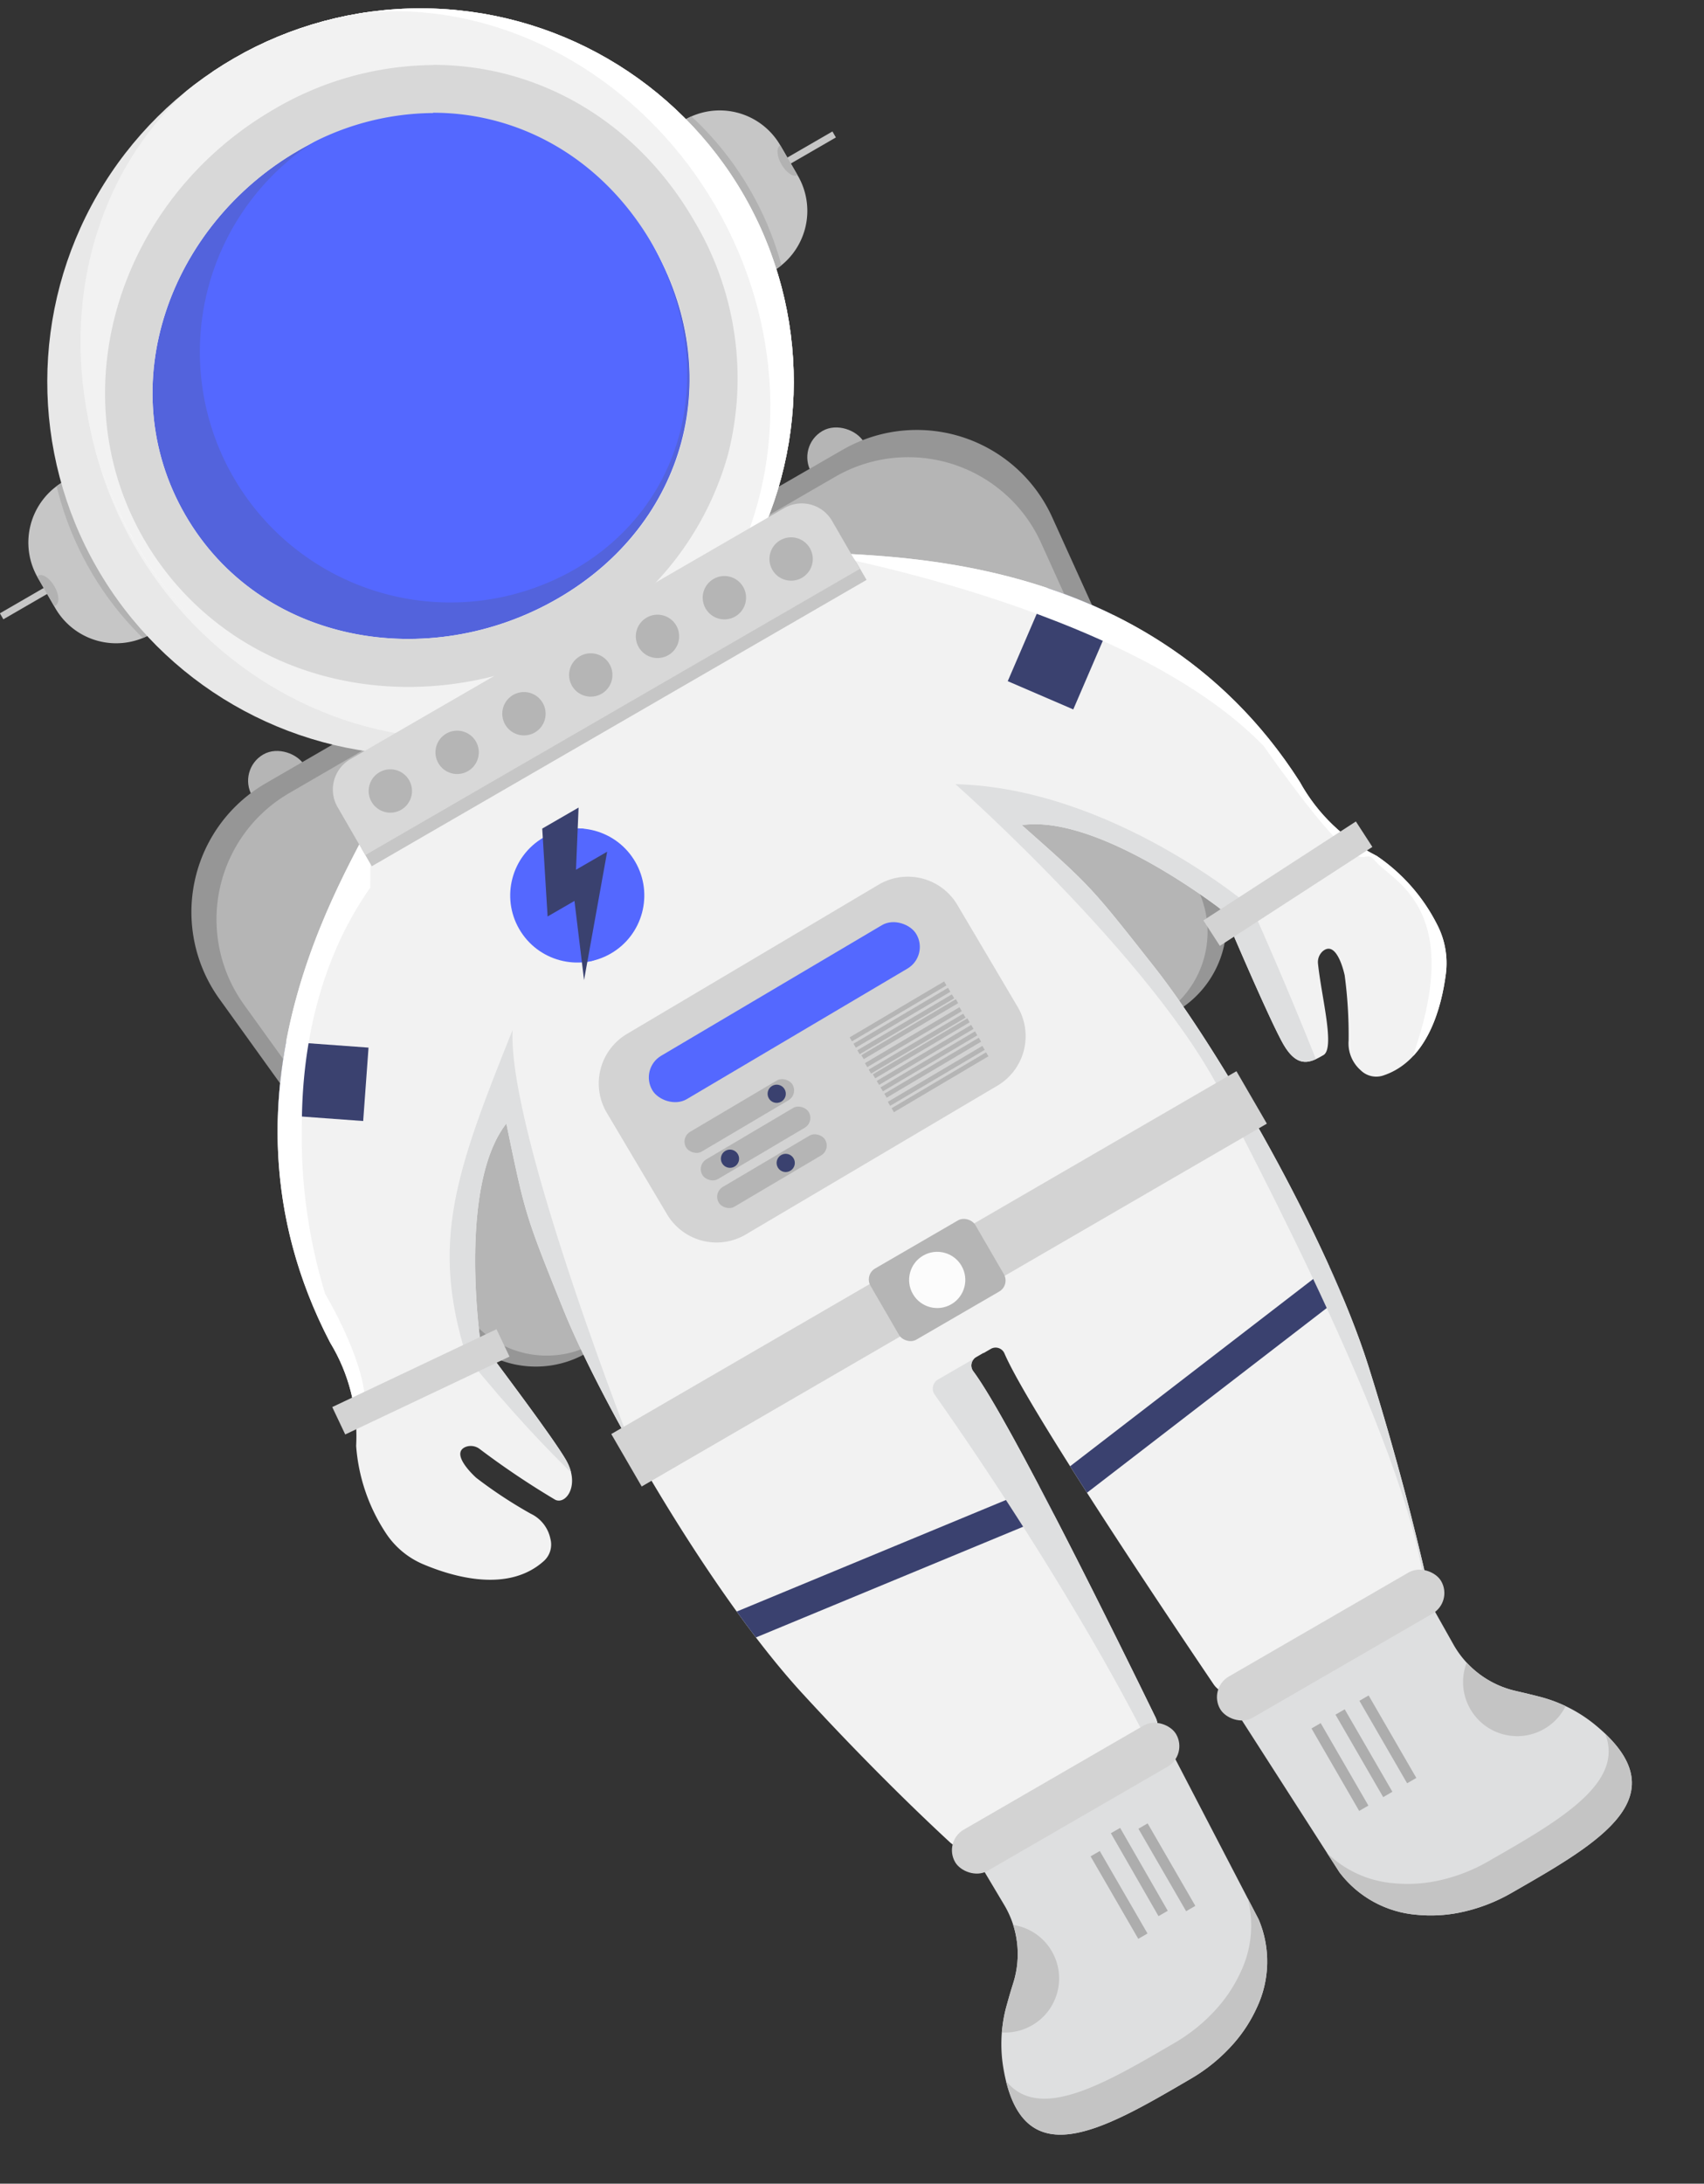 <!--Handcrafted by Saleh Riaz Qureshi - www.salehriaz.com - salehriazq@gmail.com - dribbble.com/salehriaz - behance.net/salehriaz - twitter.com/salehriazq - facebook.com/salehriazqureshi - instagram.com/salehriaz

Please use this SVG with attribution to the author i.e Saleh Riaz
-->

<svg xmlns="http://www.w3.org/2000/svg" xmlns:xlink="http://www.w3.org/1999/xlink" viewBox="0 0 177.65 227.57">
    <rect x="0" y="0" width="177.65" height="227.57" fill="#333333" stroke="none"/>
    <defs>
        <style>
            :root {
                --main-color: #5468ff;
                --main-color-dark: #5363dc;
                --main-color-grey: #636cb4;
                --background-light: rgb(58, 65, 111);
                --background-dark: rgb(33, 36, 61);
            }

            .cls-1 {
                fill: #f2f2f2;
            }

            .cls-2 {
                fill: url(#linear-gradient);
            }

            .cls-12,
            .cls-3 {
                fill: #dedfe0;
            }

            .cls-4 {
                fill: #c6c6c6;
            }

            .cls-5 {
                fill: #e8e8e8;
            }

            .cls-6 {
                isolation: isolate;
            }

            .cls-7 {
                fill: #b5b5b5;
            }

            .cls-8 {
                fill: #969696;
            }

            .cls-9 {
                clip-path: url(#clip-path);
            }

            .cls-10 {
                fill: rgb(58, 65, 111);
            }

            .cls-11,
            .cls-26 {
                fill: #fff;
            }

            .cls-11 {
                mix-blend-mode: soft-light;
            }

            .cls-12 {
                mix-blend-mode: multiply;
            }

            .cls-13 {
                clip-path: url(#clip-path-2);
            }

            .cls-14 {
                fill: #5468ff;
            }

            .cls-15 {
                fill: #d3d3d3;
            }

            .cls-16 {
                fill: url(#linear-gradient-3);
            }

            .cls-17 {
                fill: #fcfcfc;
            }

            .cls-18 {
                clip-path: url(#clip-path-3);
            }

            .cls-19 {
                fill: #c4c4c4;
            }

            .cls-20 {
                fill: #adadad;
            }

            .cls-21 {
                clip-path: url(#clip-path-4);
            }

            .cls-22 {
                clip-path: url(#clip-path-5);
            }

            .cls-23 {
                fill: #b2b2b2;
            }

            .cls-24 {
                clip-path: url(#clip-path-6);
            }

            .cls-25 {
                clip-path: url(#clip-path-7);
            }

            .cls-27 {
                fill: #5363dc;
            }

            .cls-28 {
                fill: url(#linear-gradient-4);
            }

            .cls-29 {
                fill: #d8d8d8;
            }
        </style>
        <linearGradient id="linear-gradient" x1="-49.41" y1="199.04" x2="-35.42" y2="199.04"
            gradientTransform="translate(102.6 -105.72)" gradientUnits="userSpaceOnUse">
            <stop offset="0" stop-color="#5468ff" />
            <stop offset="1" stop-color=" #5468ff" />
        </linearGradient>
        <clipPath id="clip-path">
            <path class="cls-1"
                d="M102.52,141l-.74.43a1,1,0,0,0-.31,1.48c3.75,5,15.52,28.93,19,36.07a2.4,2.4,0,0,1-1,3.14l-17.6,10.18a2.41,2.41,0,0,1-2.84-.31c-2.49-2.3-8.3-7.8-15.37-15.5-9.49-10.32-20.91-30.07-24.92-40s-4-10-5.95-19.4c-4.48,5.71-3.15,19.09-2.79,22.06a2.17,2.17,0,0,0,.42,1.05c1.48,2,7.26,9.65,8.58,11.94,1.52,2.63,0,4.7-1.11,4.16A86.32,86.32,0,0,1,50,151a1.52,1.52,0,0,0-1.43-.22c-1.78.7,1.08,3.23,1.08,3.23a47.17,47.17,0,0,0,5.68,3.74,3.72,3.72,0,0,1,2.05,2.61,2.31,2.31,0,0,1-.68,2.32c-3.69,3.32-9.35,1.69-12.48.38a8.71,8.71,0,0,1-4-3.3,19,19,0,0,1-3.09-9.08,18.73,18.73,0,0,0-2.7-10.74c-14.13-27.08,3.31-51.12,4.86-55.66,9-3.18,15.13-10.62,22.07-14.56l-.21.12C68.07,65.77,76.72,63.65,84,57.4c4.71.93,35.09-1.66,51.52,24.1a18.73,18.73,0,0,0,8,7.69,19,19,0,0,1,6.33,7.21,8.71,8.71,0,0,1,.89,5.07c-.43,3.36-1.84,9.08-6.55,10.62a2.31,2.31,0,0,1-2.35-.57,3.72,3.72,0,0,1-1.24-3.08,47.17,47.17,0,0,0-.41-6.79s-.76-3.72-2.25-2.55a1.52,1.52,0,0,0-.53,1.35c.36,3.46,1.8,8.8.56,9.51s-2.63,1.52-4.16-1.11c-1.32-2.29-5.11-11.13-6.07-13.39a2.17,2.17,0,0,0-.7-.89c-2.39-1.79-13.33-9.62-20.51-8.58,7.2,6.37,7.2,6.38,13.85,14.83s18.07,28.2,22.29,41.57c3.15,10,5,17.75,5.78,21.05a2.41,2.41,0,0,1-1.14,2.62l-17.6,10.18a2.4,2.4,0,0,1-3.2-.73c-4.45-6.58-19.32-28.71-21.79-34.46a1,1,0,0,0-1.43-.47l-.74.43" />
        </clipPath>
        <clipPath id="clip-path-2">
            <circle class="cls-2" cx="60.18" cy="93.32" r="6.99" transform="translate(-38.64 42.68) rotate(-30.05)" />
        </clipPath>
        <linearGradient id="linear-gradient-3" x1="-48.06" y1="218.81" x2="-16.1" y2="218.81"
            gradientTransform="translate(113.84 -113.31)" xlink:href="#linear-gradient" />
        <clipPath id="clip-path-3">
            <path class="cls-3"
                d="M129.12,178.73l10.53,16.4a11.24,11.24,0,0,0,8.07,4.42,15.15,15.15,0,0,0,4.35-.21,18,18,0,0,0,5.6-2.12c9.16-5.25,17.65-10.09,8.59-17.5a15,15,0,0,0-5.65-2.87c-.87-.23-1.73-.43-2.51-.61a10,10,0,0,1-6.6-4.91l-2.11-3.75Z" />
        </clipPath>
        <clipPath id="clip-path-4">
            <path class="cls-3"
                d="M122.22,182.72l9,17.31a11.24,11.24,0,0,1-.19,9.2,15.15,15.15,0,0,1-2.36,3.67,18,18,0,0,1-4.63,3.8c-9.12,5.33-17.55,10.27-19.45-1.27a15,15,0,0,1,.33-6.33c.24-.87.48-1.71.73-2.48a10,10,0,0,0-1-8.17l-2.2-3.69Z" />
        </clipPath>
        <clipPath id="clip-path-5">
            <path id="ear" class="cls-4"
                d="M11.68,50.55h0a0,0,0,0,1,0,0V68.81a0,0,0,0,1,0,0h0a7.3,7.3,0,0,1-7.3-7.3V57.86a7.3,7.3,0,0,1,7.3-7.3Z"
                transform="matrix(0.87, -0.5, 0.5, 0.87, -28.81, 12.04)" />
        </clipPath>
        <clipPath id="clip-path-6">
            <path id="ear-2" data-name="ear" class="cls-4"
                d="M82.77,9.43h0a0,0,0,0,1,0,0V27.69a0,0,0,0,1,0,0h0a7.3,7.3,0,0,1-7.3-7.3V16.73a7.3,7.3,0,0,1,7.3-7.3Z"
                transform="translate(156.89 -4.99) rotate(149.95)" />
        </clipPath>
        <clipPath id="clip-path-7">
            <circle id="_Ellipse_" data-name="&lt;Ellipse&gt;" class="cls-5" cx="43.68" cy="39.58" r="38.78"
                transform="matrix(0.87, -0.5, 0.5, 0.87, -13.95, 27.19)" />
        </clipPath>
        <linearGradient id="linear-gradient-4" x1="-51.67" y1="143.38" x2="-1.64" y2="143.38"
            gradientTransform="translate(-2.76 -100.21) rotate(-30.05)" xlink:href="#linear-gradient" />
    </defs>
    <g class="cls-6">
        <g id="Layer_2" data-name="Layer 2">
            <g id="Layer_1-2" data-name="Layer 1">
                <rect class="cls-7" x="25.87" y="78.21" width="6.32" height="6.32" rx="3.16" ry="3.16"
                    transform="translate(94.9 137.26) rotate(149.95)" />
                <path class="cls-8"
                    d="M91.91,123.18,61.16,141a10.6,10.6,0,0,1-13.91-3l-24.38-33.9a15.5,15.5,0,0,1,4.82-22.46L57.8,64.2Z" />
                <path class="cls-7"
                    d="M91.69,122.79l-29.6,17.12A10.2,10.2,0,0,1,48.69,137L25.41,104.66a15.21,15.21,0,0,1,4.73-22L58.84,66Z" />
                <rect class="cls-7" x="84.16" y="44.49" width="6.32" height="6.32" rx="3.16" ry="3.16"
                    transform="translate(-12.12 50.13) rotate(-30.05)" />
                <path class="cls-8"
                    d="M91.82,123.23l30.75-17.79a10.6,10.6,0,0,0,4.35-13.55l-17.23-38a15.5,15.5,0,0,0-21.87-7L57.71,64.26Z" />
                <path class="cls-7"
                    d="M91.21,123.07l29.6-17.12a10.2,10.2,0,0,0,4.19-13L108.54,56.58a15.21,15.21,0,0,0-21.47-6.89l-28.7,16.6Z" />
                <path class="cls-1"
                    d="M102.52,141l-.74.43a1,1,0,0,0-.31,1.48c3.75,5,15.52,28.93,19,36.07a2.4,2.4,0,0,1-1,3.14l-17.6,10.18a2.41,2.41,0,0,1-2.84-.31c-2.49-2.3-8.3-7.8-15.37-15.5-9.49-10.32-20.91-30.07-24.92-40s-4-10-5.95-19.4c-4.48,5.71-3.15,19.09-2.79,22.06a2.17,2.17,0,0,0,.42,1.05c1.48,2,7.26,9.65,8.58,11.94,1.52,2.63,0,4.7-1.11,4.16A86.32,86.32,0,0,1,50,151a1.52,1.52,0,0,0-1.43-.22c-1.78.7,1.08,3.23,1.08,3.23a47.17,47.17,0,0,0,5.68,3.74,3.72,3.72,0,0,1,2.05,2.61,2.31,2.31,0,0,1-.68,2.32c-3.69,3.32-9.35,1.69-12.48.38a8.71,8.71,0,0,1-4-3.3,19,19,0,0,1-3.09-9.08,18.73,18.73,0,0,0-2.7-10.74c-14.13-27.08,3.31-51.12,4.86-55.66,9-3.18,15.13-10.62,22.07-14.56l-.21.12C68.07,65.77,76.72,63.65,84,57.4c4.71.93,35.09-1.66,51.52,24.1a18.73,18.73,0,0,0,8,7.69,19,19,0,0,1,6.33,7.21,8.71,8.71,0,0,1,.89,5.07c-.43,3.36-1.84,9.08-6.55,10.62a2.31,2.31,0,0,1-2.35-.57,3.72,3.72,0,0,1-1.24-3.08,47.17,47.17,0,0,0-.41-6.79s-.76-3.72-2.25-2.55a1.52,1.52,0,0,0-.53,1.35c.36,3.46,1.8,8.8.56,9.51s-2.63,1.52-4.16-1.11c-1.32-2.29-5.11-11.13-6.07-13.39a2.17,2.17,0,0,0-.7-.89c-2.39-1.79-13.33-9.62-20.51-8.58,7.2,6.37,7.2,6.38,13.85,14.83s18.07,28.2,22.29,41.57c3.15,10,5,17.75,5.78,21.05a2.41,2.41,0,0,1-1.14,2.62l-17.6,10.18a2.4,2.4,0,0,1-3.2-.73c-4.45-6.58-19.32-28.71-21.79-34.46a1,1,0,0,0-1.43-.47l-.74.43" />
                <g class="cls-9">
                    <rect class="cls-10" x="102.92" y="60.31" width="18.38" height="7.44"
                        transform="translate(8.96 141.66) rotate(-66.7)" />
                    <path class="cls-11"
                        d="M84,57.4s33.5,5.64,47.74,20.34c11.5,16.28,9.9,9.91,11.65,12s9,4.71,4.3,19.15,12.71-8.66,12.71-8.66L136.73,63.89,86.92,52.57l-2.39,4Z" />
                    <rect class="cls-10" x="19.21" y="108.48" width="18.95" height="7.67"
                        transform="translate(8.25 -1.79) rotate(4.17)" />
                    <rect class="cls-10" x="106.09" y="142.05" width="40.01" height="3.26"
                        transform="translate(-61.47 106.77) rotate(-37.6)" />
                    <rect class="cls-10" x="71.28" y="162.08" width="40.01" height="3.26"
                        transform="translate(-55.7 47.4) rotate(-22.5)" />
                    <path class="cls-12"
                        d="M130.51,94.6S116,82.14,99.61,81.72c0,0,22.44,19.86,28.56,34,3.22,6.48,22.61,42.7,20.27,54C159.9,158.92,130.51,94.6,130.51,94.6Z" />
                    <path class="cls-3"
                        d="M66.44,152.34s-13.54-34.22-13-45c-6,14.92-8.56,22.15-4.8,34.05,9.18,11.37,15.76,16.43,15.76,16.43Z" />
                    <path class="cls-12"
                        d="M101.66,141.53l-3.86,2.23a1.1,1.1,0,0,0-.35,1.59c3.05,4.32,15.42,22.14,23.57,38.92a1.1,1.1,0,0,0,1.86.21,7.9,7.9,0,0,0,1.68-5.34,1.09,1.09,0,0,0-.15-.47l-21.25-36.73A1.1,1.1,0,0,0,101.66,141.53Z" />
                    <path class="cls-11"
                        d="M38.6,92.51c-7.44,10.56-7.1,22.87-7.14,25.5a55.92,55.92,0,0,0,2.44,16.83c3.39,5.86,4.46,10.41,4,11.47s-6,5.84-6,5.84l-15.59-27,1.65-26L38.67,83.61Z" />
                </g>
                <circle class="cls-2" cx="60.18" cy="93.32" r="6.99"
                    transform="translate(-38.64 42.68) rotate(-30.05)" />
                <g class="cls-13">
                    <path class="cls-14" d="M63.92,88.92,60.67,90.8l.27-6.48-3.79,2.19.56,9.16,2.8-1.62,1,8.25Z" />
                </g>
                <path class="cls-10" d="M63.3,88.76l-3.25,1.88.27-6.48-3.79,2.19.56,9.16,2.8-1.62,1,8.25Z" />
                <path class="cls-15"
                    d="M103.94,113.17,77.79,128.63a6,6,0,0,1-8.27-2.12L63.28,116a6,6,0,0,1,2.12-8.27L91.56,92.22a6,6,0,0,1,8.27,2.12l6.24,10.55A6,6,0,0,1,103.94,113.17Z" />
                <rect class="cls-7" x="70.63" y="115.12" width="12.88" height="2.39" rx="1.19" ry="1.19"
                    transform="translate(-48.47 55.42) rotate(-30.6)" />
                <circle class="cls-10" cx="80.97" cy="114" r="0.95" transform="translate(-46.75 57.08) rotate(-30.6)" />
                <rect class="cls-7" x="72.33" y="117.99" width="12.88" height="2.39" rx="1.19" ry="1.19"
                    transform="translate(-49.7 56.68) rotate(-30.6)" />
                <circle class="cls-10" cx="76.1" cy="120.76" r="0.95"
                    transform="translate(-50.87 55.55) rotate(-30.6)" />
                <rect class="cls-7" x="74.03" y="120.87" width="12.88" height="2.39" rx="1.19" ry="1.19"
                    transform="translate(-50.92 57.95) rotate(-30.6)" />
                <circle class="cls-10" cx="81.91" cy="121.21" r="0.95"
                    transform="translate(-50.29 58.56) rotate(-30.6)" />
                <rect class="cls-7" x="87.9" y="105.17" width="11.45" height="0.48"
                    transform="translate(-40.62 62.33) rotate(-30.6)" />
                <rect class="cls-7" x="88.3" y="105.84" width="11.45" height="0.48"
                    transform="translate(-40.9 62.62) rotate(-30.6)" />
                <rect class="cls-7" x="88.7" y="106.52" width="11.45" height="0.48"
                    transform="translate(-41.19 62.92) rotate(-30.6)" />
                <rect class="cls-7" x="89.09" y="107.19" width="11.45" height="0.48"
                    transform="matrix(0.86, -0.51, 0.51, 0.86, -41.48, 63.22)" />
                <rect class="cls-7" x="89.49" y="107.86" width="11.45" height="0.48"
                    transform="translate(-41.76 63.51) rotate(-30.6)" />
                <rect class="cls-7" x="89.89" y="108.53" width="11.45" height="0.48"
                    transform="translate(-42.05 63.81) rotate(-30.6)" />
                <rect class="cls-7" x="90.29" y="109.2" width="11.45" height="0.48"
                    transform="matrix(0.86, -0.51, 0.51, 0.86, -42.34, 64.1)" />
                <rect class="cls-7" x="90.68" y="109.88" width="11.45" height="0.48"
                    transform="matrix(0.86, -0.51, 0.51, 0.86, -42.62, 64.4)" />
                <rect class="cls-7" x="91.08" y="110.55" width="11.45" height="0.48"
                    transform="matrix(0.86, -0.51, 0.51, 0.86, -42.91, 64.7)" />
                <rect class="cls-7" x="91.48" y="111.22" width="11.45" height="0.48"
                    transform="matrix(0.86, -0.51, 0.51, 0.86, -43.2, 64.99)" />
                <rect class="cls-7" x="91.88" y="111.89" width="11.45" height="0.48"
                    transform="translate(-43.48 65.29) rotate(-30.6)" />
                <rect class="cls-7" x="92.27" y="112.56" width="11.45" height="0.48"
                    transform="translate(-43.77 65.58) rotate(-30.6)" />
                <rect class="cls-16" x="65.78" y="102.87" width="31.97" height="5.25" rx="2.62" ry="2.62"
                    transform="translate(-42.31 56.3) rotate(-30.6)" />
                <rect class="cls-15" x="124.79" y="90.51" width="18.95" height="3.16"
                    transform="translate(-28.49 87.87) rotate(-32.96)" />
                <rect class="cls-15" x="34.4" y="142.43" width="18.95" height="3.16"
                    transform="translate(-57.43 32.65) rotate(-25.35)" />
                <rect class="cls-15" x="60.23" y="130.11" width="75.35" height="6.32"
                    transform="translate(-53.66 67.13) rotate(-30.12)" />
                <rect class="cls-7" x="91.39" y="129.1" width="12.63" height="8.57" rx="1.32" ry="1.32"
                    transform="translate(-53.74 67.05) rotate(-30.12)" />
                <circle class="cls-17" cx="97.71" cy="133.38" r="2.93"
                    transform="translate(-53.74 67.05) rotate(-30.12)" />
                <path class="cls-3"
                    d="M129.12,178.73l10.53,16.4a11.24,11.24,0,0,0,8.07,4.42,15.15,15.15,0,0,0,4.35-.21,18,18,0,0,0,5.6-2.12c9.16-5.25,17.65-10.09,8.59-17.5a15,15,0,0,0-5.65-2.87c-.87-.23-1.73-.43-2.51-.61a10,10,0,0,1-6.6-4.91l-2.11-3.75Z" />
                <g class="cls-18">
                    <circle class="cls-19" cx="158.17" cy="175.3" r="5.64"
                        transform="translate(-66.52 102.76) rotate(-30.05)" />
                    <path class="cls-19"
                        d="M130.73,197.69l6.5-5.85a11.24,11.24,0,0,0,8.07,4.42,15.15,15.15,0,0,0,4.35-.21,18,18,0,0,0,5.6-2.12c9.16-5.25,17.65-10.09,8.59-17.5a15,15,0,0,0-5.65-2.87c-.87-.23-1.73-.43-2.51-.61-2.8-.61,16.27.54,14.86-2l7.11,10.48L173.79,191l-10,8.9-11.22,4.93-7,.43-6.39-2-4.44-3.17Z" />
                </g>
                <rect class="cls-15" x="125.42" y="168.94" width="26.62" height="4.96" rx="2.48" ry="2.48"
                    transform="translate(344.65 250.35) rotate(149.95)" />
                <rect class="cls-20" x="139.14" y="179.19" width="1.11" height="9.93"
                    transform="translate(-73.44 94.7) rotate(-30.05)" />
                <rect class="cls-20" x="144.13" y="176.31" width="1.11" height="9.93"
                    transform="translate(-71.32 96.81) rotate(-30.05)" />
                <rect class="cls-20" x="141.64" y="177.75" width="1.11" height="9.93"
                    transform="translate(-72.38 95.76) rotate(-30.05)" />
                <path class="cls-3"
                    d="M122.22,182.72l9,17.31a11.24,11.24,0,0,1-.19,9.2,15.15,15.15,0,0,1-2.36,3.67,18,18,0,0,1-4.63,3.8c-9.12,5.33-17.55,10.27-19.45-1.27a15,15,0,0,1,.33-6.33c.24-.87.48-1.71.73-2.48a10,10,0,0,0-1-8.17l-2.2-3.69Z" />
                <g class="cls-21">
                    <circle class="cls-19" cx="104.77" cy="206.19" r="5.64"
                        transform="translate(-89.16 80.17) rotate(-30.05)" />
                    <path class="cls-19"
                        d="M137.86,193.56l-8.31,2.72a11.24,11.24,0,0,1-.19,9.2,15.15,15.15,0,0,1-2.36,3.67,18,18,0,0,1-4.63,3.8c-9.12,5.33-17.55,10.27-19.45-1.27a15,15,0,0,1,.33-6.33c.24-.87.48-1.71.73-2.48.87-2.73-7.64,14.37-9.11,11.91l5.55,11.39,10.19,1.4,12.68-4.21,9.87-7.27,3.89-5.9,1.42-6.56-.53-5.43Z" />
                </g>
                <rect class="cls-15" x="97.79" y="184.92" width="26.62" height="4.96" rx="2.48" ry="2.48"
                    transform="translate(-78.91 80.82) rotate(-30.05)" />
                <rect class="cls-20" x="121.1" y="189.63" width="1.11" height="9.93"
                    transform="translate(324.4 302.12) rotate(149.95)" />
                <rect class="cls-20" x="116.11" y="192.52" width="1.11" height="9.93"
                    transform="translate(316.54 310) rotate(149.95)" />
                <rect class="cls-20" x="118.61" y="191.07" width="1.11" height="9.93"
                    transform="matrix(-0.87, 0.5, -0.5, -0.87, 320.47, 306.06)" />
                <rect class="cls-4" x="-0.21" y="62.39" width="5.87" height="0.72"
                    transform="translate(36.49 115.71) rotate(149.95)" />
                <path id="ear-3" data-name="ear" class="cls-4"
                    d="M11.68,50.55h0a0,0,0,0,1,0,0V68.81a0,0,0,0,1,0,0h0a7.3,7.3,0,0,1-7.3-7.3V57.86a7.3,7.3,0,0,1,7.3-7.3Z"
                    transform="matrix(0.87, -0.5, 0.5, 0.87, -28.81, 12.04)" />
                <g class="cls-22">
                    <ellipse id="circle" class="cls-23" cx="34.63" cy="43.98" rx="29.49" ry="31.36"
                        transform="translate(-11.99 13) rotate(-18.18)" />
                    <ellipse class="cls-23" cx="4.89" cy="61.55" rx="0.9" ry="1.8"
                        transform="translate(-30.16 10.72) rotate(-30.05)" />
                </g>
                <rect class="cls-4" x="81.49" y="15.13" width="5.87" height="0.72"
                    transform="translate(3.59 44.35) rotate(-30.05)" />
                <path id="ear-4" data-name="ear" class="cls-4"
                    d="M82.77,9.43h0a0,0,0,0,1,0,0V27.69a0,0,0,0,1,0,0h0a7.3,7.3,0,0,1-7.3-7.3V16.73a7.3,7.3,0,0,1,7.3-7.3Z"
                    transform="translate(156.89 -4.99) rotate(149.95)" />
                <g class="cls-24">
                    <ellipse id="circle-2" data-name="circle" class="cls-23" cx="52.87" cy="34.43" rx="29.25" ry="31.04"
                        transform="translate(-10.13 31.1) rotate(-30.05)" />
                    <ellipse class="cls-23" cx="82.25" cy="16.69" rx="0.9" ry="1.8"
                        transform="translate(2.7 43.43) rotate(-30.05)" />
                </g>
                <circle id="_Ellipse_2" data-name="&lt;Ellipse&gt;" class="cls-5" cx="43.68" cy="39.58" r="38.78"
                    transform="matrix(0.87, -0.5, 0.5, 0.87, -13.95, 27.19)" />
                <g class="cls-25">
                    <ellipse id="_Ellipse_3" data-name="&lt;Ellipse&gt;" class="cls-1" cx="45.72" cy="38.4" rx="36.63"
                        ry="38.78" transform="matrix(0.87, -0.5, 0.5, 0.87, -13.08, 28.05)" />
                    <ellipse id="_Ellipse_4" data-name="&lt;Ellipse&gt;" class="cls-26" cx="45.71" cy="38.24" rx="36.55"
                        ry="38.78" transform="translate(-13 28.03) rotate(-30.05)" />
                    <ellipse id="_Ellipse_5" data-name="&lt;Ellipse&gt;" class="cls-1" cx="44.35" cy="39.03" rx="34.97"
                        ry="38.78" transform="translate(-13.58 27.45) rotate(-30.05)" />
                </g>
                <path id="purple" class="cls-27"
                    d="M68,25.49c7.78,13.45,3.6,29.1-9.85,36.88S27.1,67.12,19.32,53.67s-1.63-30.24,11.82-38S60.25,12,68,25.49Z" />
                <path id="purple-2" data-name="purple" class="cls-28"
                    d="M67.61,24.72c7.53,13,4.26,27.7-7.7,34.62a26.11,26.11,0,0,1-26.15-45.2C45.72,7.22,60.08,11.71,67.61,24.72Z" />
                <g id="outline">
                    <path class="cls-29"
                        d="M45.16,11.75c9.13,0,17.72,4.84,22.87,13.74,7.78,13.45,3.6,29.1-9.85,36.88a31.21,31.21,0,0,1-15.59,4.22c-9.34,0-18.31-4.34-23.27-12.92-7.78-13.45-1.63-30.24,11.82-38a27.93,27.93,0,0,1,14-3.89m0-5v0h0a33.11,33.11,0,0,0-16.51,4.57C12.29,20.78,6.16,40.9,15,56.17c5.58,9.65,15.9,15.42,27.6,15.42A36.19,36.19,0,0,0,60.68,66.7,32,32,0,0,0,75.9,47.35,32,32,0,0,0,72.36,23c-5.88-10.17-16-16.24-27.2-16.24Z" />
                </g>
                <path class="cls-4"
                    d="M40.09,66.57h44.2A7.68,7.68,0,0,1,92,74.25V76a0,0,0,0,1,0,0H32.41a0,0,0,0,1,0,0V74.25A7.68,7.68,0,0,1,40.09,66.57Z"
                    transform="translate(-27.35 40.72) rotate(-30.05)" />
                <path class="cls-29"
                    d="M35.38,65.4H87.65A3.65,3.65,0,0,1,91.29,69v5.83a0,0,0,0,1,0,0H31.73a0,0,0,0,1,0,0V69A3.65,3.65,0,0,1,35.38,65.4Z"
                    transform="translate(-26.85 40.23) rotate(-30.05)" />
                <circle class="cls-7" cx="40.69" cy="82.44" r="2.26"
                    transform="translate(-35.81 31.45) rotate(-30.05)" />
                <circle class="cls-7" cx="47.66" cy="78.41" r="2.26"
                    transform="translate(-32.86 34.4) rotate(-30.05)" />
                <circle class="cls-7" cx="54.62" cy="74.38" r="2.26"
                    transform="translate(-29.9 37.35) rotate(-30.05)" />
                <circle class="cls-7" cx="61.59" cy="70.35" r="2.26"
                    transform="translate(-26.95 40.29) rotate(-30.05)" />
                <circle class="cls-7" cx="68.55" cy="66.32" r="2.26" transform="translate(-24 43.24) rotate(-30.05)" />
                <circle class="cls-7" cx="75.52" cy="62.29" r="2.26"
                    transform="translate(-21.04 46.19) rotate(-30.05)" />
                <circle class="cls-7" cx="82.48" cy="58.26" r="2.26"
                    transform="translate(-18.09 49.13) rotate(-30.05)" />
            </g>
        </g>
    </g>
</svg>